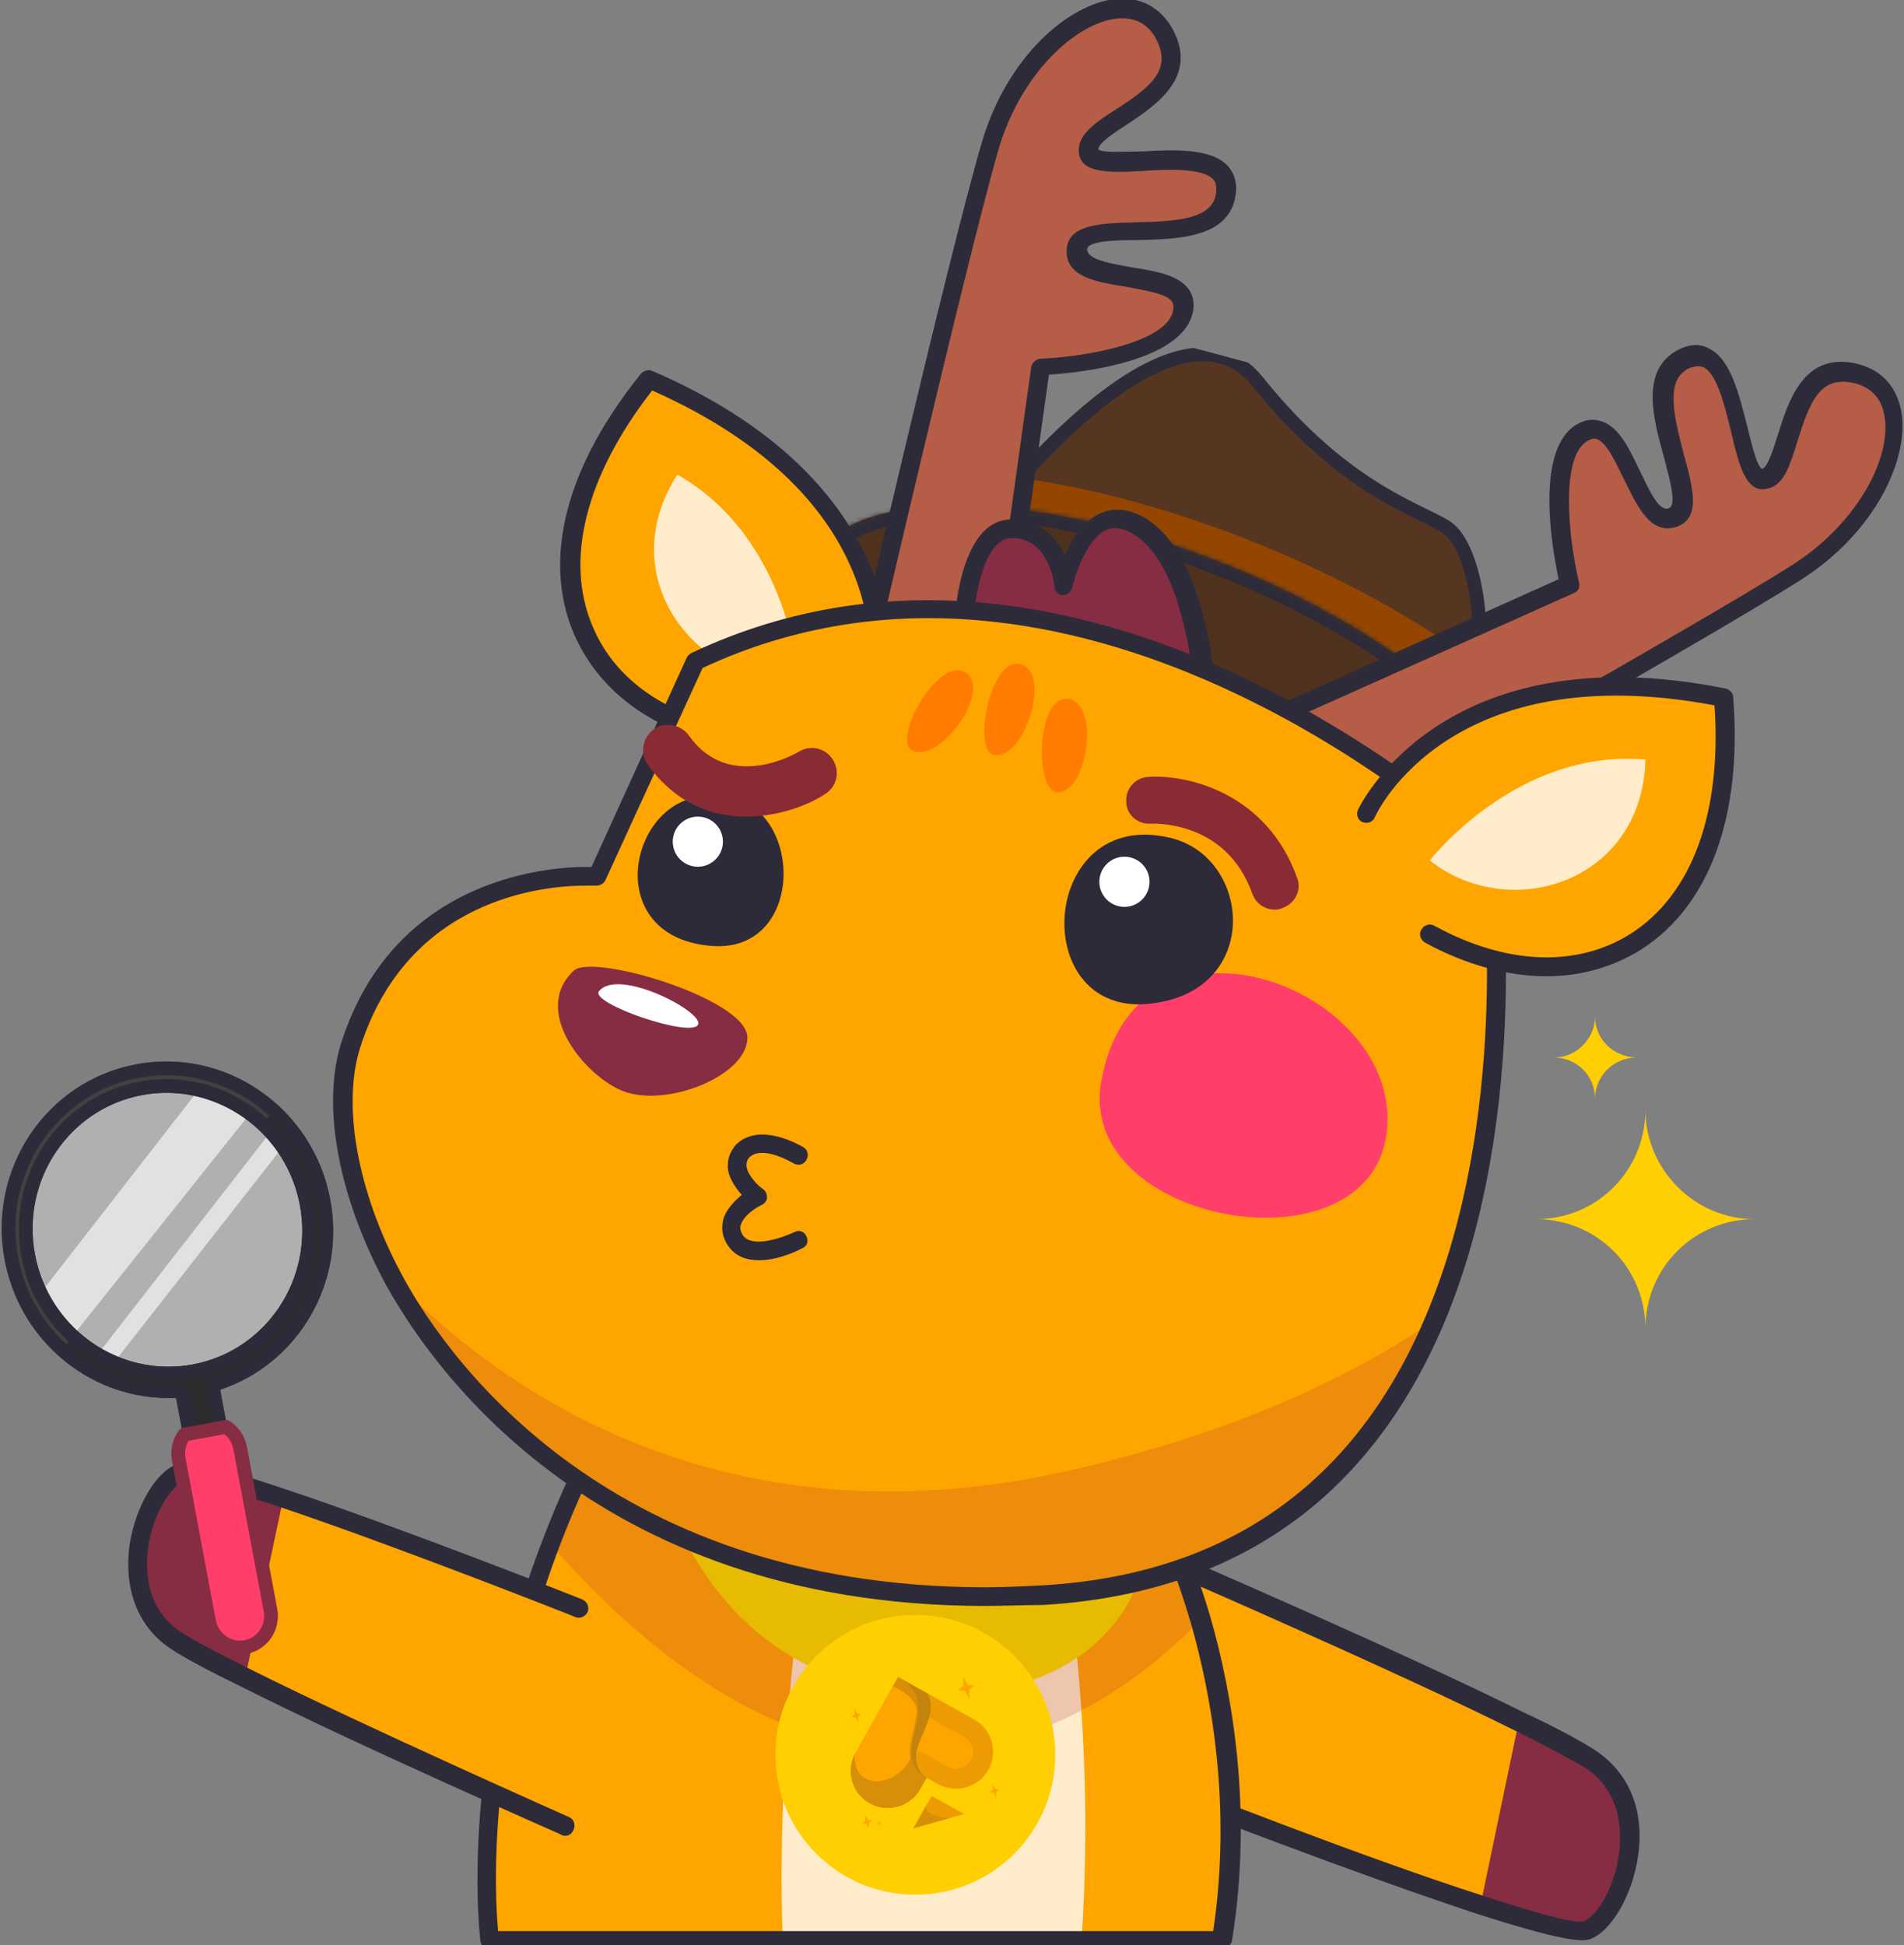<svg width="415" height="424" viewBox="0 0 415 424" fill="none" xmlns="http://www.w3.org/2000/svg">
<rect x="0" y="0" width="415" height="424" fill="#808080" stroke="none"/>
<g clip-path="url(#clip0_698_9681)">
<path d="M256.046 391.285L259.182 342.503C259.182 342.503 304.626 362.316 331.02 375.333C337.514 378.64 342.961 381.326 346.105 383.397C362.453 393.539 352.946 418.798 345.43 421.122C343.134 421.757 334.135 419.295 322.622 415.593C296.038 406.953 256.046 391.285 256.046 391.285Z" fill="#FFA500"/>
<path d="M322.624 415.593L331.022 375.333C337.516 378.64 342.962 381.326 346.107 383.397C362.455 393.539 352.947 418.798 345.432 421.122C343.135 421.757 334.137 419.295 322.624 415.593Z" fill="#862D43"/>
<path d="M259.174 340.419C258.338 340.423 257.504 340.843 257.298 341.678C256.885 342.721 257.308 343.97 258.355 344.382C258.774 344.589 304.009 364.195 330.194 377.212C337.316 380.725 342.135 383.414 345.068 385.068C353.452 390.243 353.49 399.204 352.884 404.001C351.873 412.133 347.51 418.196 345.004 418.832C344.378 419.043 341.033 419.057 323.45 413.297C297.076 404.865 257.502 389.195 257.083 388.988C256.036 388.576 254.783 388.998 254.371 390.25C253.957 391.294 254.381 392.543 255.636 392.954C256.055 393.161 295.838 408.621 322.213 417.262C340.214 423.02 344.396 423.211 346.275 422.786C351.076 421.307 355.849 413.158 357.066 404.399C358.486 394.39 354.897 386.068 347.352 381.307C344.417 379.444 339.598 376.755 332.058 373.245C305.873 360.227 260.429 340.622 260.01 340.415C259.801 340.416 259.592 340.417 259.174 340.419Z" fill="#2D2B39"/>
<g clip-path="url(#clip1_698_9681)">
<path d="M242.549 185.971L241.986 187.361L242.549 185.971C220.995 177.239 202.992 165.794 191.299 154.406C185.449 148.709 181.236 143.081 178.917 137.87C176.602 132.665 176.226 128.001 177.817 124.073C179.408 120.146 182.923 117.059 188.209 114.934C193.5 112.807 200.443 111.699 208.608 111.68C224.929 111.643 245.82 115.958 267.37 124.688L267.933 123.298L267.37 124.688C288.924 133.42 306.927 144.865 318.62 156.253C324.47 161.951 328.684 167.579 331.002 172.789C333.318 177.995 333.694 182.658 332.103 186.586C330.512 190.511 326.997 193.597 321.712 195.722C316.421 197.848 309.478 198.956 301.313 198.975C284.99 199.014 264.099 194.702 242.549 185.971Z" fill="#4F321D" stroke="#2D2B39" stroke-width="3" stroke-miterlimit="10" stroke-linecap="round" stroke-linejoin="round"/>
<path d="M213.324 115.012C213.324 115.012 254.917 59.25 274.136 83.221C293.349 107.179 309.881 111.213 315.519 115.11C321.158 119.007 326.321 140.013 318.553 161.207L213.324 115.012Z" fill="#563621"/>
<path d="M318.552 161.207L213.323 115.012C213.323 115.012 216.845 110.293 222.313 104.184C238.206 106.393 256.052 111.175 274.254 118.547C292.778 126.045 309.149 135.224 322.214 144.882C321.734 150.11 320.585 155.653 318.552 161.207Z" fill="#944600"/>
<path d="M213.324 115.012C213.324 115.012 254.917 59.25 274.136 83.221C293.349 107.179 309.881 111.213 315.519 115.11C321.158 119.007 326.321 140.013 318.553 161.207L213.324 115.012Z" stroke="#2D2B39" stroke-width="3" stroke-miterlimit="10" stroke-linecap="round" stroke-linejoin="round"/>
<path d="M333.506 187.143C340.672 169.45 311.324 140.865 267.947 123.292C224.567 105.728 183.594 105.818 176.428 123.51C175.194 126.566 175.042 129.94 175.863 133.527C190.667 123.91 224.923 126.347 260.814 140.894C296.709 155.432 322.997 177.515 326.939 194.729C330.03 192.726 332.272 190.198 333.506 187.143Z" fill="#4F321D"/>
<mask id="path-9-inside-1_698_9681" fill="white">
<path d="M326.951 194.722C330.033 192.716 332.274 190.188 333.506 187.143C340.672 169.45 311.324 140.865 267.947 123.292C224.567 105.728 183.594 105.818 176.428 123.51C175.194 126.566 175.042 129.94 175.863 133.527"/>
</mask>
<path d="M325.314 192.208C323.926 193.112 323.533 194.97 324.436 196.359C325.34 197.747 327.199 198.14 328.587 197.236L325.314 192.208ZM333.506 187.143L330.726 186.016L330.725 186.018L333.506 187.143ZM267.947 123.292L269.073 120.511L269.073 120.511L267.947 123.292ZM176.428 123.51L173.648 122.384L173.647 122.386L176.428 123.51ZM172.939 134.196C173.308 135.811 174.918 136.821 176.533 136.451C178.148 136.081 179.157 134.472 178.787 132.857L172.939 134.196ZM328.587 197.236C332.085 194.96 334.784 191.984 336.287 188.267L330.725 186.018C329.764 188.393 327.981 190.472 325.314 192.208L328.587 197.236ZM336.287 188.269C338.479 182.855 337.759 176.871 335.127 170.954C332.499 165.047 327.87 158.961 321.774 153.023C309.569 141.136 291.031 129.407 269.073 120.511L266.82 126.072C288.24 134.75 306.065 146.099 317.587 157.321C323.354 162.938 327.43 168.414 329.645 173.393C331.855 178.36 332.116 182.584 330.726 186.016L336.287 188.269ZM269.073 120.511C247.114 111.62 225.637 107.14 208.6 107.18C200.09 107.2 192.53 108.347 186.532 110.759C180.523 113.175 175.84 116.97 173.648 122.384L179.209 124.637C180.599 121.204 183.725 118.354 188.77 116.326C193.826 114.293 200.563 113.199 208.614 113.18C224.7 113.142 245.399 117.399 266.821 126.072L269.073 120.511ZM173.647 122.386C172.143 126.107 172.006 130.122 172.939 134.196L178.787 132.857C178.078 129.759 178.244 127.024 179.21 124.634L173.647 122.386Z" fill="#2D2B39" mask="url(#path-9-inside-1_698_9681)"/>
</g>
<path d="M106.746 422.964C106.746 422.964 203.395 422.964 266.267 422.964C270.743 394.861 266.47 370.017 261.791 353.115C257.721 339.267 253.448 330.918 253.448 330.918L133.808 306.888C128.111 317.07 123.634 327.048 119.972 336.62C101.456 385.086 106.746 422.964 106.746 422.964Z" fill="#FFA500"/>
<path d="M230.454 330.714C230.454 330.714 239.203 371.646 235.744 422.76C210.107 422.76 170.634 422.76 170.634 422.76C170.634 422.76 167.582 368.591 181.825 306.888" fill="#FFECCA"/>
<path opacity="0.2" d="M119.969 336.62C188.742 414.818 243.475 372.053 261.584 353.115C257.515 339.267 253.242 330.918 253.242 330.918L133.805 306.888C128.108 317.07 123.631 327.048 119.969 336.62Z" fill="#AE2B39"/>
<path d="M248.158 344.358C248.158 344.358 240.63 372.257 198.511 368.998C156.393 365.74 145.812 327.048 145.812 327.048" fill="#E6BB01"/>
<path d="M199.504 413C216.349 413 230.004 399.344 230.004 382.5C230.004 365.655 216.349 352 199.504 352C182.659 352 169.004 365.655 169.004 382.5C169.004 399.344 182.659 413 199.504 413Z" fill="#FFCF01"/>
<path d="M189.56 393.077C193.439 395.241 198.399 393.842 200.576 389.971L201.957 387.514L204.418 388.888C208.297 391.051 213.257 389.653 215.434 385.782C217.61 381.911 216.217 376.967 212.338 374.803C206.819 371.724 201.3 368.645 195.766 365.557L186.468 382.11C184.291 385.981 185.682 390.913 189.56 393.077Z" fill="#EE9B03"/>
<path d="M197.436 371.526L190.286 384.241C189.298 385.998 189.939 388.272 191.7 389.254C193.46 390.236 195.742 389.593 196.742 387.833L200.266 381.564L206.561 385.076C208.321 386.058 210.603 385.415 211.603 383.655C212.591 381.898 211.949 379.623 210.189 378.641C205.935 376.258 201.687 373.898 197.436 371.526Z" fill="#FFA500"/>
<path d="M203.062 391.475L210.118 395.412L199.102 398.518L203.062 391.475Z" fill="#EE9B03"/>
<path d="M207.009 396.289L199.102 398.518L202.083 393.218C200.554 395.954 207.009 396.289 207.009 396.289Z" fill="#D78E08"/>
<path d="M201.946 387.517C192.743 382.383 206.513 371.572 195.758 365.572L186.469 382.11C184.292 385.981 185.686 390.925 189.564 393.088C193.442 395.252 198.403 393.853 200.58 389.982L201.946 387.517Z" fill="#FFA500"/>
<path d="M199.992 373.987C200.395 370.867 199.876 367.869 195.759 365.572L194.612 367.612C196.818 368.568 200.246 370.608 199.992 373.987Z" fill="#D78E08"/>
<path d="M201.946 387.518C199.753 386.294 198.866 384.753 198.643 383.025C195.288 389.896 186.01 390.382 186.271 382.479C184.38 386.294 185.802 390.98 189.561 393.077C193.439 395.241 198.399 393.842 200.576 389.971L201.946 387.518Z" fill="#D78E08"/>
<path d="M201.945 387.518C195.325 382.093 205.524 375.559 202.186 369.159C200.05 367.957 197.905 366.771 195.757 365.572C206.512 371.572 192.756 382.391 201.945 387.518Z" fill="#C4830D"/>
<path d="M201.947 387.517C192.744 382.383 206.514 371.572 195.76 365.572C197.55 366.571 199.327 368.638 199.72 370.97C200.031 372.786 199.639 374.738 199.244 376.503C198.729 378.778 197.915 381.551 198.531 383.87C198.985 385.571 200.333 386.695 201.947 387.517Z" fill="#D78E08"/>
<path d="M191.411 396.828L191.665 397.282L192.068 397.331L191.75 397.584L191.774 398.116L191.529 397.646L191.125 397.597L191.444 397.345L191.411 396.828Z" fill="#FFA500"/>
<path d="M188.575 395.636L189.145 396.678L190.055 396.784L189.339 397.362L189.397 398.549L188.838 397.503L187.913 397.388L188.645 396.819L188.575 395.636Z" fill="#FFA500"/>
<path d="M186.247 372.501L186.817 373.543L187.727 373.649L187.007 374.216L187.065 375.402L186.495 374.36L185.585 374.253L186.305 373.687L186.247 372.501Z" fill="#FFA500"/>
<path d="M216.38 388.91L216.938 389.956L217.86 390.059L217.132 390.64L217.201 391.823L216.631 390.782L215.706 390.666L216.438 390.097L216.38 388.91Z" fill="#FFA500"/>
<path d="M209.91 365.429L210.874 367.199L212.435 367.385L211.202 368.359L211.304 370.373L210.352 368.599L208.791 368.413L210.024 367.439L209.91 365.429Z" fill="#FFA500"/>
<path d="M266.265 425H106.745C105.727 425 104.913 424.185 104.71 423.167C104.71 422.76 99.623 384.272 118.139 336.009C122.005 325.827 126.685 315.644 132.178 306.073C132.585 305.259 133.399 304.851 134.417 305.055L253.854 328.881C254.464 329.085 255.074 329.492 255.278 329.899C255.481 330.307 259.754 338.656 263.824 352.504C268.503 368.795 273.183 394.454 268.503 423.167C268.096 424.185 267.283 425 266.265 425ZM108.576 420.927H264.434C268.503 393.639 264.027 369.406 259.551 353.725C256.295 342.729 253.04 335.194 251.819 332.75L134.824 309.332C129.737 318.292 125.464 327.863 121.801 337.434C106.134 378.977 107.762 412.781 108.576 420.927Z" fill="#2D2B39"/>
<path d="M275.012 157.822L342.36 127.683C342.36 127.683 335.646 99.784 345.209 94.49C354.772 89.195 356.4 115.668 364.742 113.021C373.084 110.374 354.569 84.511 367.387 78.402C380.206 72.293 378.374 106.097 385.089 104.468C391.804 102.839 389.158 78.198 404.622 81.457C420.086 84.715 413.982 110.781 392.007 124.832C370.032 138.884 287.423 185.11 287.423 185.11" fill="#B55D47"/>
<path d="M216.616 153.342L226.79 80.235C226.79 80.235 255.479 78.809 257.921 68.22C260.363 57.63 234.522 63.333 234.725 54.779C234.929 46.023 265.042 56.612 267.28 42.561C269.519 28.713 237.574 39.71 237.37 32.99C237.167 26.27 261.38 21.79 253.851 7.738C246.323 -6.313 223.127 6.924 215.803 32.175C208.478 57.223 187.113 149.473 187.113 149.473" fill="#B55D47"/>
<path d="M287.223 187.147C286.409 187.147 285.799 186.739 285.392 186.128C284.781 185.11 285.188 183.888 286.206 183.277C287.02 182.87 369.018 136.847 390.586 123.203C405.236 113.836 412.357 99.377 410.729 90.62C410.119 86.751 407.677 84.308 404.015 83.493C396.69 81.864 394.452 87.566 391.807 96.119C390.179 101.21 388.958 105.69 385.296 106.504C380.616 107.726 378.988 101.413 377.36 94.286C375.936 88.584 374.308 81.457 371.256 80.031C370.646 79.827 369.832 79.624 368.204 80.235C363.117 82.678 364.542 89.602 366.983 98.97C369.018 106.301 370.849 113.021 365.356 114.854C359.658 116.687 356.81 110.17 353.961 104.468C352.13 100.802 350.299 96.526 348.061 95.711C347.654 95.508 347.043 95.508 346.026 96.119C340.125 99.377 341.753 116.89 344.195 127.072C344.398 128.09 343.991 128.905 342.974 129.312L275.625 159.451C274.608 159.859 273.387 159.451 272.98 158.433C272.573 157.415 272.98 156.193 273.998 155.786L339.718 126.258C338.294 119.537 334.428 97.748 343.788 92.453C345.619 91.435 347.247 91.231 349.078 91.842C352.944 93.064 355.182 97.951 357.42 102.635C359.455 106.708 361.49 111.595 363.728 110.781C365.559 110.17 363.931 104.468 362.71 99.784C360.269 91.028 357.42 80.438 365.966 76.162C368.408 74.94 370.646 74.94 372.477 75.958C377.157 78.198 378.988 85.733 380.819 92.86C381.633 96.119 382.854 101.617 384.075 102.228C385.296 101.821 386.516 97.951 387.534 94.693C389.772 87.566 393.027 76.773 404.422 79.216C409.915 80.438 413.374 84.104 414.392 89.602C416.223 99.581 409.102 115.872 392.417 126.461C370.646 140.309 288.647 186.332 287.833 186.739C287.833 187.146 287.427 187.147 287.223 187.147Z" fill="#2D2B39"/>
<path d="M216.617 155.379H216.414C215.396 155.175 214.582 154.157 214.582 153.138L224.756 80.031C224.959 79.013 225.773 78.402 226.587 78.198C237.168 77.791 254.259 74.533 255.683 67.813C255.887 66.591 255.683 66.183 255.48 65.776C254.259 63.944 249.579 63.333 245.51 62.518C239.202 61.5 232.284 60.482 232.488 54.576C232.691 48.874 239.813 48.67 247.341 48.467C257.108 48.263 264.229 47.652 265.043 42.154C265.247 40.321 264.84 39.507 264.433 39.099C262.194 36.656 254.87 36.859 249.172 37.266C241.847 37.674 235.336 37.877 235.133 32.99C234.929 29.324 238.795 26.677 243.272 23.826C250.8 18.939 255.48 15.273 252.021 8.553C250.19 5.091 247.341 3.666 243.272 4.073C234.523 5.091 222.518 15.884 217.635 32.583C210.513 57.223 189.352 148.862 189.149 149.677C188.945 150.695 187.724 151.509 186.707 151.102C185.69 150.898 184.876 149.677 185.283 148.658C185.486 147.64 206.647 56.001 213.972 31.157C219.466 12.219 233.098 0.815 243.068 -0.204C248.562 -0.815 253.038 1.629 255.683 6.517C261.177 16.902 251.817 23.012 245.713 27.084C242.865 28.917 239.406 31.157 239.406 32.583C240.22 33.397 245.917 32.99 249.172 32.99C256.497 32.583 264.229 32.379 267.688 36.248C269.112 37.877 269.723 40.117 269.316 42.561C267.892 51.929 256.701 52.132 247.748 52.336C242.865 52.336 236.964 52.539 236.964 54.372C236.964 56.612 242.051 57.427 246.527 58.242C251.614 59.056 256.904 59.871 259.142 63.129C260.16 64.554 260.363 66.387 259.956 68.22C257.515 78.809 235.54 81.253 228.622 81.66L218.652 153.138C218.448 154.564 217.635 155.379 216.617 155.379Z" fill="#2D2B39"/>
<path d="M263.212 169.226C263.212 169.226 264.636 125.036 248.155 114.65C235.947 107.115 231.471 127.683 231.471 127.683C231.471 127.683 230.25 115.057 220.077 115.261C209.903 115.261 209.496 138.883 209.496 138.883" fill="#862D43"/>
<path d="M263.211 171.263C261.99 171.263 261.176 170.244 261.176 169.226C261.176 168.819 262.397 126.054 247.137 116.483C244.899 115.058 242.864 114.854 241.236 115.465C236.963 117.298 234.318 125.24 233.708 128.091C233.504 129.109 232.487 129.72 231.673 129.72C230.656 129.72 229.842 128.905 229.842 127.887C229.842 127.48 228.621 117.094 220.482 117.298C213.768 117.298 211.937 133.385 211.937 138.884C211.937 139.902 210.919 140.92 209.902 140.92C208.681 140.92 207.867 139.902 207.867 138.884C207.867 136.236 208.681 113.225 220.482 113.225C226.586 113.225 230.045 116.89 232.08 120.963C233.708 117.501 236.15 113.428 240.015 111.799C243.067 110.578 246.323 110.985 249.782 113.021C267.077 123.814 265.856 167.393 265.856 169.226C265.246 170.448 264.432 171.263 263.211 171.263Z" fill="#2D2B39"/>
<path d="M191.183 147.64C191.183 147.64 198.508 107.319 141.333 82.679C108.574 123.611 126.683 157.619 164.935 161.488" fill="#FFA500"/>
<path d="M164.935 163.524C145.605 161.692 131.159 152.324 125.054 138.069C118.136 121.778 123.427 101.617 139.704 81.457C140.315 80.846 141.332 80.439 142.146 80.846C172.463 93.879 184.671 111.392 189.758 123.611C195.252 137.255 193.42 147.64 193.42 148.048C193.217 149.066 192.2 149.88 190.979 149.677C189.961 149.473 189.148 148.455 189.351 147.233C189.554 145.604 195.455 108.745 142.146 85.122C127.7 103.654 123.02 121.981 129.124 136.44C134.414 149.269 147.64 157.619 165.342 159.248C166.359 159.451 167.376 160.266 167.173 161.488C166.766 162.71 165.952 163.524 164.935 163.524Z" fill="#2D2B39"/>
<path d="M174.092 148.251C174.092 148.251 172.261 117.501 147.641 103.45C133.195 125.851 151.914 149.677 174.092 148.251Z" fill="#FFECCA"/>
<path d="M312.655 287.746C299.633 318.495 274.402 344.969 226.994 347.82C150.896 352.3 104.708 314.83 85.175 278.174C75.002 259.236 72.153 240.501 76.223 227.875C89.041 187.554 130.142 191.016 130.142 191.016L151.507 144.178C238.388 103.246 324.863 185.721 324.863 185.721C324.863 185.721 332.391 241.519 312.655 287.746Z" fill="#FFA500"/>
<path d="M125.055 211.584C115.695 220.34 127.497 234.595 135.839 237.853C145.402 241.519 163.104 234.391 162.901 226.042C162.697 217.693 129.124 207.714 125.055 211.584Z" fill="#862D43"/>
<path d="M130.551 216.064C128.516 218.711 150.491 226.246 152.119 223.395C153.746 220.748 134.824 210.769 130.551 216.064Z" fill="white"/>
<path d="M240.016 235.817C234.523 266.974 298.819 278.174 302.278 246.61C305.737 215.045 247.545 193.256 240.016 235.817Z" fill="#FF3F69"/>
<path opacity="0.2" d="M312.655 287.745C299.633 318.495 274.403 344.969 226.994 347.82C150.897 352.3 104.709 314.83 85.176 278.174C107.964 302 157.204 338.452 234.93 320.124C269.52 311.979 294.546 300.168 312.655 287.745Z" fill="#AE2B39"/>
<path d="M210.512 146.622C204.611 142.753 194.438 161.08 198.711 163.524C204.611 166.782 216.413 150.491 210.512 146.622Z" fill="#FF7C00"/>
<path d="M232.69 152.324C225.772 151.713 225.568 172.688 230.452 172.688C237.166 172.892 239.811 152.935 232.69 152.324Z" fill="#FF7C00"/>
<path d="M222.518 144.789C215.803 142.956 211.938 163.524 216.617 164.542C223.332 165.764 229.233 146.622 222.518 144.789Z" fill="#FF7C00"/>
<path d="M214.786 350.06C128.311 350.06 92.704 296.095 83.547 278.989C73.578 260.05 70.118 240.704 74.391 227.264C86.193 190.405 121.189 188.776 128.921 188.979L149.675 143.364C149.879 142.956 150.286 142.549 150.693 142.345C237.778 101.21 325.27 183.481 326.287 184.296C326.694 184.703 326.898 185.11 326.898 185.517C326.898 186.128 334.223 242.333 314.689 288.56C298.412 326.845 269.112 347.413 227.197 349.856C222.925 349.856 218.652 350.06 214.786 350.06ZM127.497 193.052C118.544 193.052 88.838 195.7 78.461 228.486C74.595 240.908 77.85 259.439 87.21 277.156C95.959 293.855 130.549 345.987 214.786 345.987C218.855 345.987 222.925 345.783 226.994 345.58C267.078 343.34 295.36 323.586 310.824 286.727C328.729 244.37 323.642 193.256 322.828 186.536C315.503 179.815 233.912 107.93 153.134 145.604L131.973 191.83C131.566 192.645 130.753 193.052 129.939 193.052C129.735 193.052 128.921 193.052 127.497 193.052Z" fill="#2D2B39"/>
<path d="M297.801 177.372C297.801 177.372 314.485 139.902 375.73 151.917C379.799 204.252 345.616 222.173 311.84 203.641" fill="#FFA500"/>
<path d="M311.637 187.554C311.637 187.554 330.559 163.117 358.638 165.561C358.028 192.238 329.135 201.402 311.637 187.554Z" fill="#FFECCA"/>
<path d="M337.069 212.805C328.727 212.805 319.571 210.362 310.618 205.474C309.601 204.863 309.194 203.642 309.804 202.623C310.415 201.605 311.636 201.198 312.653 201.809C328.32 210.362 343.784 210.973 355.585 203.438C368.811 194.885 375.322 177.168 373.694 153.749C316.315 142.956 300.241 176.761 299.631 178.186C299.224 179.205 298.003 179.612 296.986 179.205C295.968 178.797 295.562 177.575 295.968 176.557C296.172 176.15 314.077 137.662 376.136 150.084C376.95 150.287 377.763 151.102 377.763 151.917C379.798 177.779 372.677 197.329 357.823 206.9C351.719 210.769 344.598 212.805 337.069 212.805Z" fill="#2D2B39"/>
<path d="M150.569 174.068C136.348 178.002 132.41 204.447 155.164 206.196C178.136 207.944 175.073 167.293 150.569 174.068Z" fill="#2D2B39"/>
<path d="M254.928 182.592C273.088 186.744 275.275 216.905 249.678 218.872C223.861 220.62 226.924 176.035 254.928 182.592Z" fill="#2D2B39"/>
<path d="M152.102 188.93C155.123 188.93 157.572 186.483 157.572 183.466C157.572 180.448 155.123 178.002 152.102 178.002C149.082 178.002 146.633 180.448 146.633 183.466C146.633 186.483 149.082 188.93 152.102 188.93Z" fill="white"/>
<path d="M245.083 197.672C248.104 197.672 250.553 195.226 250.553 192.208C250.553 189.19 248.104 186.744 245.083 186.744C242.062 186.744 239.613 189.19 239.613 192.208C239.613 195.226 242.062 197.672 245.083 197.672Z" fill="white"/>
<path d="M277.842 198.274C275.808 198.274 273.773 197.052 272.959 194.812C267.262 178.724 251.391 179.539 250.781 179.539C247.932 179.743 245.491 177.503 245.491 174.855C245.287 172.004 247.322 169.561 250.17 169.357C258.513 168.746 276.011 172.615 282.726 191.35C283.743 193.998 282.319 196.849 279.674 197.867C278.86 198.274 278.249 198.274 277.842 198.274Z" fill="#892B34"/>
<path d="M162.602 178.002C155.163 178.002 147.287 175.161 141.161 166.637C139.41 164.233 140.067 160.736 142.473 158.988C144.88 157.239 148.381 157.895 150.131 160.299C158.882 172.757 173.541 164.233 174.197 163.796C176.823 162.266 180.104 163.14 181.636 165.763C183.167 168.386 182.292 171.664 179.667 173.194C175.947 175.598 169.603 178.002 162.602 178.002Z" fill="#892B34"/>
<path d="M358.638 241.926C358.638 255.163 348.058 265.752 334.832 265.752C348.058 265.752 358.638 276.342 358.638 289.578C358.638 276.342 369.218 265.752 382.444 265.752C369.422 265.752 358.638 254.959 358.638 241.926Z" fill="#FFCF01"/>
<path d="M347.652 221.562C347.652 226.449 343.582 230.522 338.699 230.522C343.582 230.522 347.652 234.391 347.652 239.482C347.652 234.595 351.721 230.522 356.605 230.522C351.518 230.319 347.652 226.449 347.652 221.562Z" fill="#FFCF01"/>
<path d="M165.548 274.713C162.699 274.713 160.257 273.898 158.63 271.454C157.409 269.622 157.205 267.789 157.612 265.956C158.223 263.512 160.257 261.679 161.682 260.458C160.257 258.828 158.63 256.588 158.63 254.145C158.63 252.312 159.24 250.886 160.461 249.461C165.751 244.37 174.704 249.868 175.111 250.072C176.128 250.683 176.332 251.905 175.721 252.923C175.111 253.941 173.89 254.145 172.873 253.534C172.873 253.534 166.158 249.461 163.31 252.312C162.903 252.719 162.699 253.33 162.699 253.941C162.699 255.978 165.344 258.625 166.362 259.236C166.972 259.643 167.175 260.458 167.175 261.069C167.175 261.679 166.768 262.29 165.955 262.698C164.937 263.105 162.089 264.938 161.478 266.974C161.275 267.381 161.275 268.196 161.885 269.214C163.92 272.269 170.838 269.621 173.076 268.603C174.093 267.992 175.314 268.4 175.721 269.418C176.332 270.436 175.925 271.658 174.907 272.065C172.669 273.287 168.803 274.713 165.548 274.713Z" fill="#2D2B39"/>
<path d="M126.48 350.467L123.225 398.119C123.225 398.119 79.072 378.57 53.435 365.74C47.127 362.482 41.837 359.835 38.785 357.798C22.914 347.82 32.274 323.179 39.599 320.939C41.837 320.328 50.586 322.772 61.777 326.438C87.618 334.991 126.48 350.467 126.48 350.467Z" fill="#FFA500"/>
<path d="M61.777 326.438L53.435 365.74C47.127 362.482 41.837 359.835 38.785 357.798C22.914 347.82 32.274 323.179 39.599 320.939C41.837 320.328 50.586 322.772 61.777 326.438Z" fill="#862D43"/>
<path d="M123.224 400.156C123.021 400.156 122.614 400.156 122.411 399.952C122.004 399.749 77.851 380.403 52.417 367.573C45.295 364.111 40.412 361.464 37.563 359.631C30.239 354.947 26.983 346.802 28.204 337.027C29.425 328.474 34.105 320.532 38.784 319.107C40.616 318.496 44.685 318.699 62.183 324.605C87.821 333.158 126.48 348.431 126.887 348.635C127.904 349.042 128.515 350.264 128.108 351.282C127.701 352.3 126.48 352.911 125.463 352.504C125.056 352.3 86.396 337.027 60.963 328.474C43.871 322.772 40.616 322.976 40.005 322.976C37.563 323.79 33.291 329.696 32.273 337.434C31.663 342.118 31.663 350.875 39.802 355.966C42.65 357.798 47.33 360.242 54.248 363.704C79.478 376.33 123.631 395.879 124.038 396.083C125.056 396.49 125.463 397.712 125.056 398.73C124.649 399.749 124.038 400.156 123.224 400.156Z" fill="#2D2B39"/>
<g clip-path="url(#clip2_698_9681)">
<path opacity="0.4" d="M36.493 300.661C54.308 300.661 68.749 286.065 68.749 268.06C68.749 250.055 54.308 235.46 36.493 235.46C18.679 235.46 4.238 250.055 4.238 268.06C4.238 286.065 18.679 300.661 36.493 300.661Z" fill="#F7F7F7"/>
<path opacity="0.7" d="M45.506 234.706L5.867 285.673L13.934 293.588L56.121 240.699L45.506 234.706Z" fill="#F7F7F7"/>
<path opacity="0.7" d="M60.569 244.681L19.203 297.91L21.975 300.661L64.423 246.427L60.569 244.681Z" fill="#F7F7F7"/>
<path d="M29.768 231.98C41.216 229.857 52.44 233.5 60.532 240.874L56.057 245.95C49.469 239.945 40.334 236.98 31.011 238.701C15.076 241.653 4.598 257.194 7.631 273.412C8.886 280.146 12.28 285.925 16.953 290.184L12.466 295.259C6.723 290.02 2.559 282.91 1.018 274.643C-2.711 254.706 10.154 235.611 29.768 231.98Z" fill="#424141"/>
<path d="M65.367 262.709C64.111 255.988 60.718 250.196 56.057 245.937L60.531 240.875C66.262 246.113 70.425 253.224 71.979 261.49C75.397 279.756 64.857 297.332 47.977 302.922L53.869 334.467L44.273 336.251L38.369 304.706C28.649 305.158 19.389 301.591 12.453 295.259L16.94 290.184C23.516 296.189 32.651 299.141 41.986 297.42C57.921 294.467 68.387 278.927 65.367 262.709Z" fill="#2D2C2C"/>
<path d="M70.505 261.765L70.505 261.766C73.787 279.303 63.665 296.147 47.506 301.498C46.794 301.734 46.365 302.461 46.504 303.198L52.131 333.255L45.485 334.49L39.856 304.418C39.719 303.682 39.06 303.16 38.312 303.195C29.007 303.628 20.131 300.213 13.477 294.139L13.476 294.137C7.968 289.125 3.973 282.292 2.493 274.356L2.493 274.355C-1.088 255.222 11.266 236.93 30.041 233.455L30.042 233.455C41.001 231.422 51.756 234.906 59.522 241.983C65.031 247.009 69.026 253.83 70.505 261.765ZM42.259 298.895L42.26 298.895C59.035 295.787 70.009 279.443 66.842 262.446L66.842 262.446C65.524 255.381 61.962 249.313 57.069 244.842L57.068 244.841C50.153 238.539 40.549 235.415 30.739 237.226L30.738 237.226C13.964 240.334 2.976 256.677 6.144 273.687L6.144 273.687C7.461 280.753 11.024 286.821 15.93 291.292C22.846 297.596 32.451 300.706 42.259 298.895Z" stroke="#2D2B39" stroke-width="3" stroke-miterlimit="10" stroke-linecap="round" stroke-linejoin="round"/>
<path d="M58.947 350.949L58.948 350.952C59.657 354.701 57.273 358.241 53.683 358.978C53.637 358.987 53.597 358.996 53.571 359.002L53.568 359.003C53.546 359.007 53.533 359.01 53.523 359.013C49.863 359.678 46.272 357.202 45.563 353.413C45.563 353.413 45.563 353.413 45.563 353.413L38.964 318.115C38.964 318.114 38.964 318.114 38.964 318.113C38.598 316.128 39.09 314.204 40.171 312.712L44.112 311.985L44.113 311.985L49.264 311.032C50.819 312.04 51.981 313.665 52.346 315.644L52.347 315.648L58.947 350.949Z" fill="#FF3F69" stroke="#862D43" stroke-width="3" stroke-miterlimit="10" stroke-linecap="round" stroke-linejoin="round"/>
</g>
</g>
<defs>
<clipPath id="clip0_698_9681">
<rect width="415" height="425" fill="white"/>
</clipPath>
<clipPath id="clip1_698_9681">
<rect width="168.979" height="114.259" fill="white" transform="translate(193.574 58) rotate(15)"/>
</clipPath>
<clipPath id="clip2_698_9681">
<rect width="73" height="130" fill="white" transform="translate(0 231)"/>
</clipPath>
</defs>
</svg>
